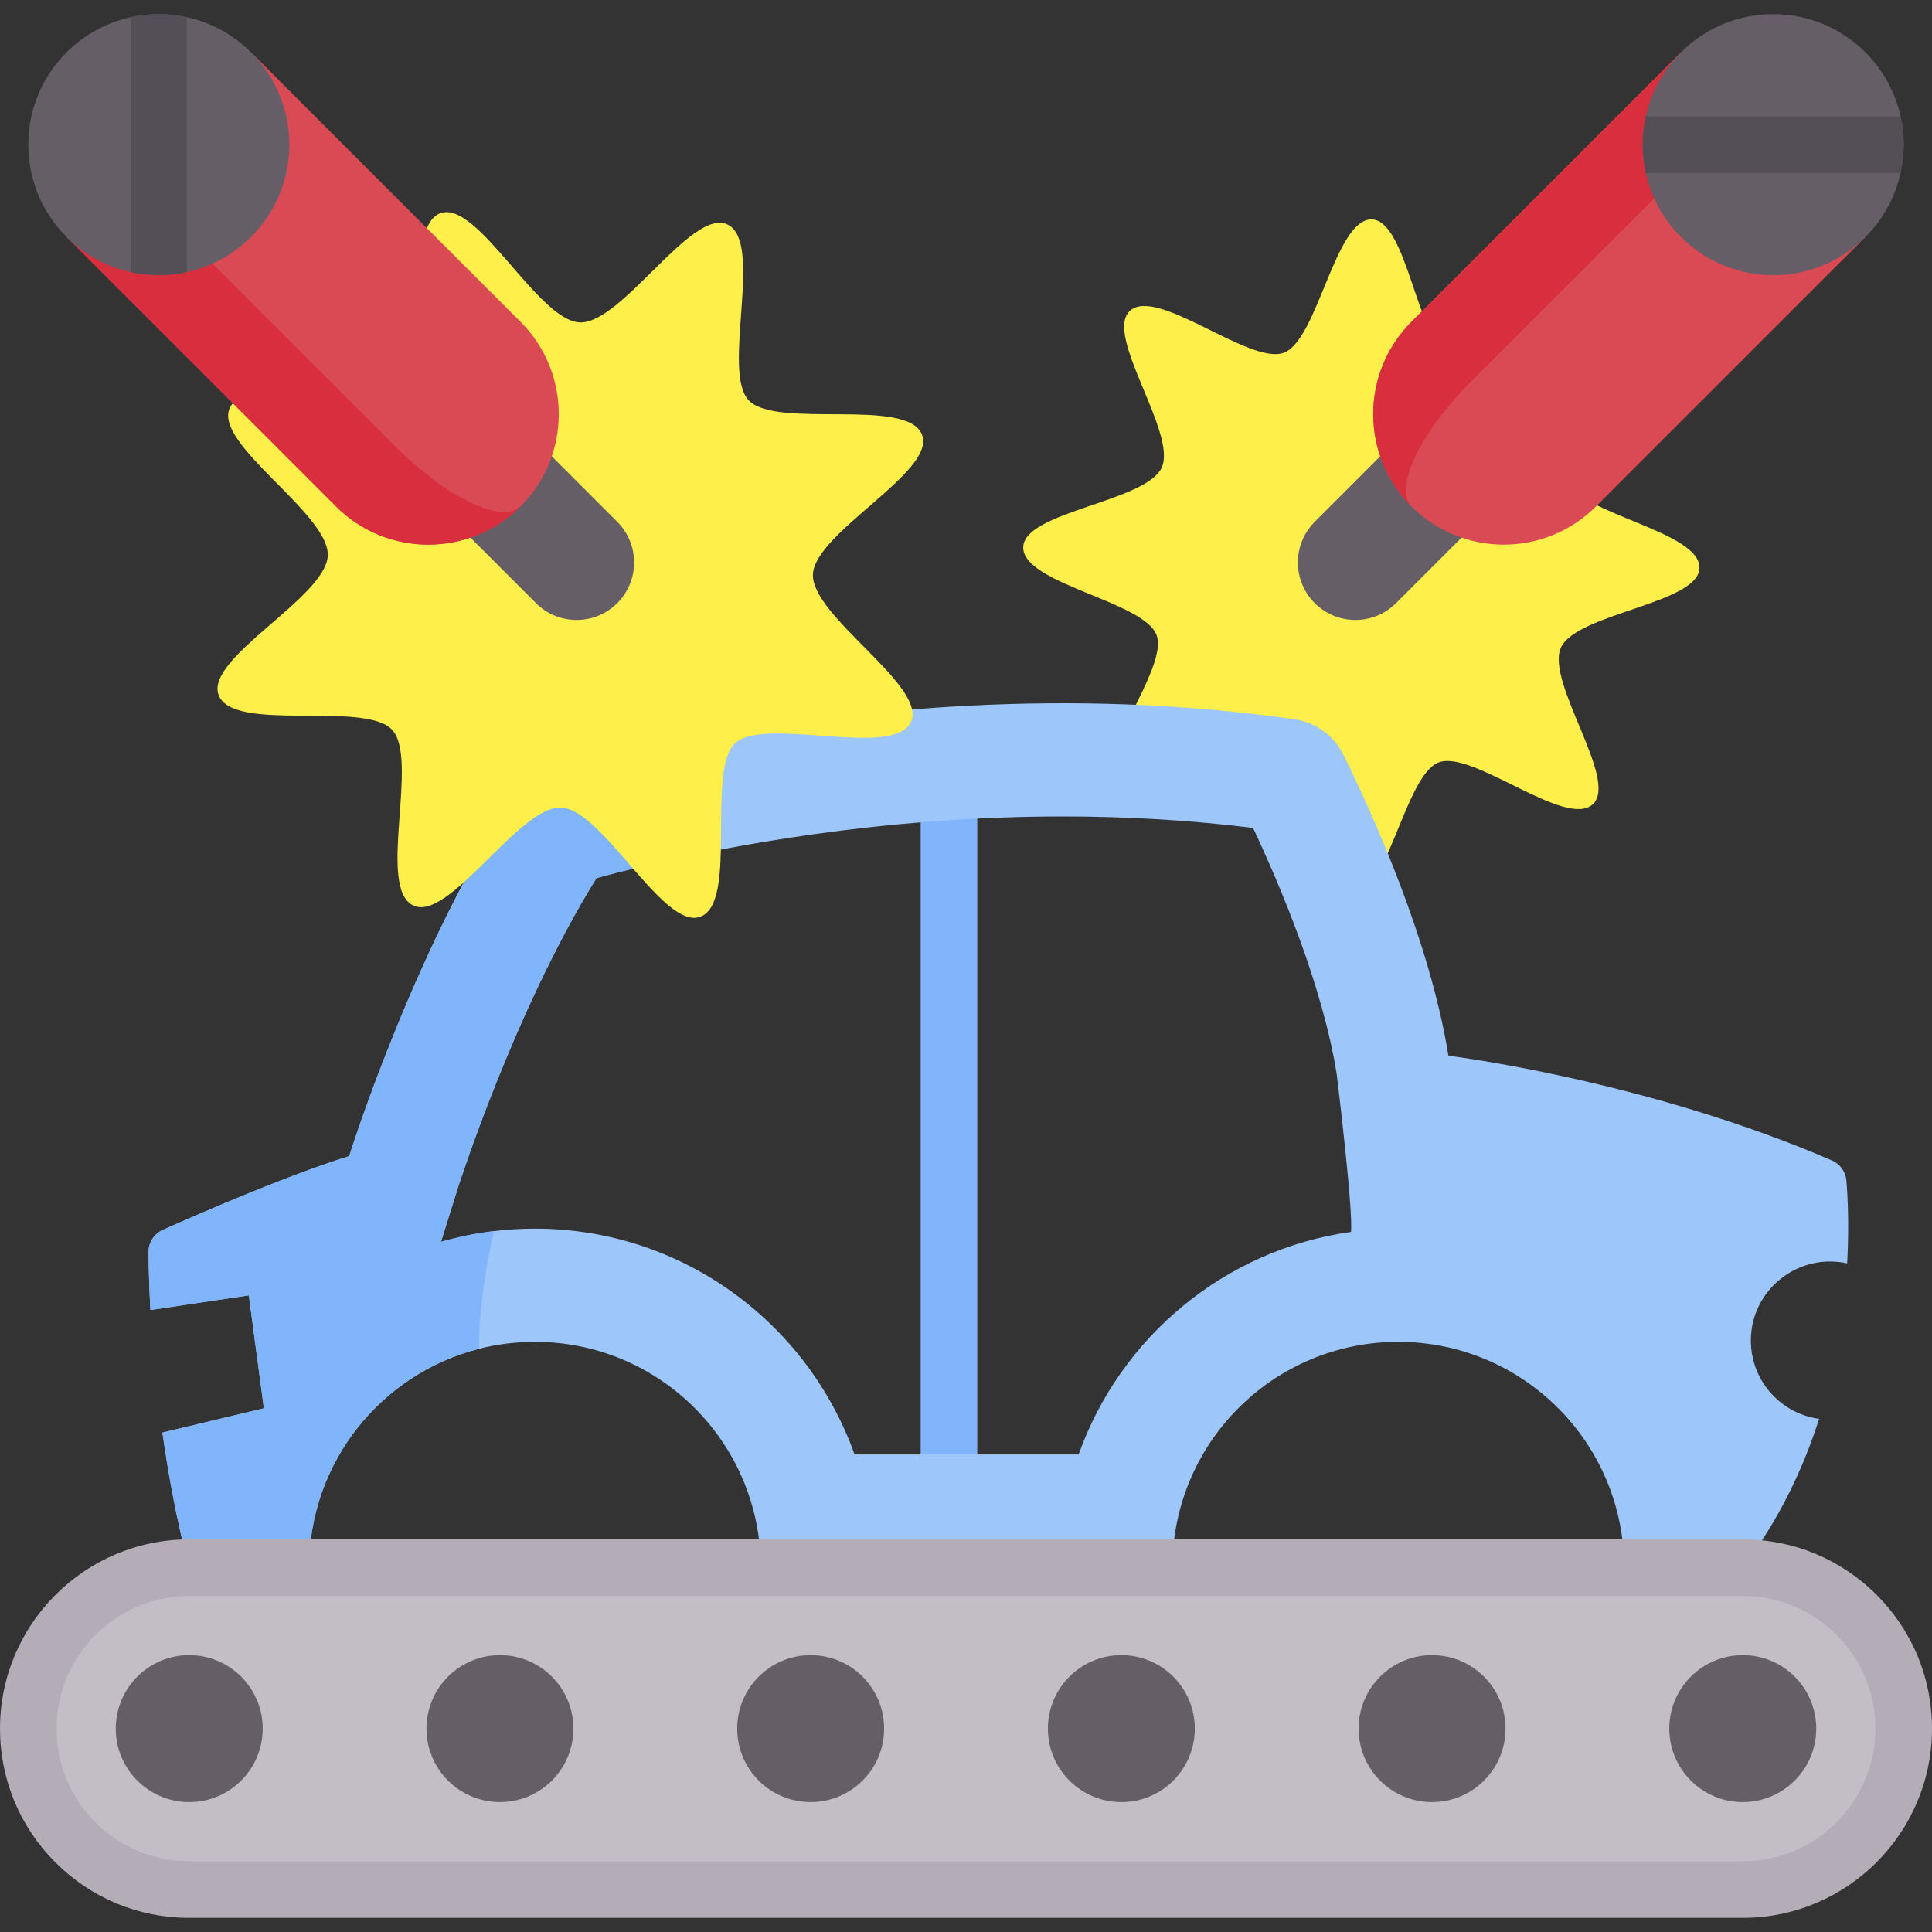 <svg id="Capa_1" enable-background="new 0 0 512 512" height="512" viewBox="0 0 512 512" width="512" xmlns="http://www.w3.org/2000/svg"><rect x="0" y="0" width="512" height="512" fill="#333333" stroke="none"/><g><path d="m251.482 403.717c-4.142 0-7.5-3.358-7.5-7.5v-189.599c0-4.142 3.358-7.5 7.5-7.5s7.5 3.358 7.5 7.5v189.598c0 4.143-3.357 7.501-7.5 7.501z" fill="#80b4fb"/><path d="m413.662 171.632c4.118-9.124 36.419-11.655 36.711-21.074.302-9.764-31.92-14.322-35.321-23.318-3.4-8.996 17.75-33.728 11.065-40.851-6.449-6.871-32.348 12.597-41.471 8.479-9.124-4.118-11.655-36.419-21.074-36.711-9.764-.302-14.322 31.92-23.318 35.321-8.996 3.4-33.728-17.75-40.851-11.065-6.871 6.449 12.597 32.348 8.479 41.471-4.118 9.124-36.419 11.655-36.711 21.074-.302 9.764 31.92 14.322 35.321 23.318 3.4 8.996-17.75 33.728-11.065 40.851 6.449 6.871 32.348-12.597 41.471-8.479 9.124 4.118 11.655 36.419 21.074 36.711 9.764.302 14.322-31.92 23.318-35.321 8.996-3.4 33.728 17.75 40.851 11.065 6.871-6.448-12.597-32.347-8.479-41.471z" fill="#ffef4a"/><path d="m485.496 307.533c-49.572-21.399-101.646-27.751-101.646-27.751-4.969-30.818-20.343-64.602-27.795-79.708-2.508-5.084-7.341-8.644-12.953-9.449-60.324-8.653-116.816-2.559-154.982 4.527-30.27 5.6-49.02 11.84-49.02 11.84-27.94 39.9-46.56 99.39-46.56 99.39-16.807 5.252-40.257 15.482-49.373 19.551-2.348 1.048-3.843 3.395-3.812 5.966.062 5.255.237 10.355.505 15.273l26.08-3.88 3.99 29.93-26.89 6.43c3.12 22.08 7.11 35.8 7.11 35.8h31.75c0-27.95 19.15-51.42 45.05-58.01 4.74-1.2 9.7-1.84 14.81-1.84 33.06 0 59.85 26.79 59.85 59.85h109.09c0-33.06 26.8-59.85 59.86-59.85s59.85 26.79 59.85 59.85h31.44c9.63-12.65 16.03-26.29 20.24-39.44-10.971-1.492-19.235-11.478-17.96-23.116 1.144-10.449 10.171-18.518 20.682-18.584 1.618-.01 3.195.16 4.708.5.54-9.803.156-17.552-.196-21.899-.192-2.363-1.652-4.441-3.828-5.38zm-127.466 18.938c-33.51 4.7-61.15 27.94-72.18 58.98h-59.39c-12.38-34.84-45.67-59.85-84.7-59.85-3.68 0-7.3.23-10.87.66-4.8.57-9.49 1.54-14.03 2.85l4.31-13.77c.16-.49 15.07-47.5 36.91-82.65 3.01-.82 6.68-1.77 10.94-2.8 23.38-5.64 64.67-13.52 112.62-13.52 17.26 0 34.16 1.02 50.43 3.04 7.23 15.37 18.39 41.73 22.16 65.15 0 0 4.42 36.03 3.8 41.91z" fill="#9dc6fb"/><path d="m188.12 195.151c-4.91 8.39-11.75 20.5-19.1 34.74-4.26 1.03-7.93 1.98-10.94 2.8-21.84 35.15-36.75 82.16-36.91 82.65l-4.31 13.77c4.54-1.31 9.23-2.28 14.03-2.85-2.52 11.02-3.97 21.57-3.94 31.18-25.9 6.59-45.05 30.06-45.05 58.01h-31.75s-3.99-13.72-7.11-35.8l26.89-6.43-3.99-29.93-26.08 3.88c-.268-4.919-.443-10.018-.505-15.273-.03-2.571 1.464-4.918 3.812-5.966 9.116-4.069 32.566-14.298 49.373-19.551 0 0 18.62-59.49 46.56-99.39 0 0 18.75-6.24 49.02-11.84z" fill="#80b4fb"/><path d="m461.852 415.454h-411.703c-23.554 0-42.649 19.094-42.649 42.648 0 23.554 19.094 42.649 42.649 42.649h411.703c23.554 0 42.648-19.094 42.648-42.649 0-23.553-19.094-42.648-42.648-42.648z" fill="#c3bec6"/><path d="m461.85 508.251h-411.7c-13.398 0-25.992-5.216-35.463-14.687-9.471-9.47-14.687-22.064-14.687-35.463 0-27.653 22.497-50.15 50.15-50.15h411.7c13.386 0 25.979 5.215 35.46 14.683 9.475 9.473 14.69 22.068 14.69 35.467 0 27.653-22.497 50.15-50.15 50.15zm-411.7-85.3c-19.382 0-35.15 15.768-35.15 35.15 0 9.391 3.656 18.219 10.293 24.856 6.638 6.638 15.465 10.293 24.856 10.293h411.7c19.382 0 35.15-15.768 35.15-35.15 0-9.392-3.655-18.219-10.293-24.857-6.646-6.637-15.475-10.293-24.857-10.293h-411.699z" fill="#b4acb7"/><path d="m348.42 159.832c-5.952-5.952-5.952-15.602 0-21.553l38.133-38.133 21.553 21.553-38.133 38.133c-5.952 5.952-15.602 5.952-21.553 0z" fill="#665e66"/><path d="m374.05 134.202c-13.506-13.506-13.506-35.404 0-48.91l71.411-71.411 48.91 48.91-71.411 71.411c-13.507 13.506-35.404 13.506-48.91 0z" fill="#da4a54"/><path d="m374.046 134.199c-13.506-13.506-13.506-35.398 0-48.904l71.415-71.415 15.804 15.804-71.415 71.415c-13.505 13.506-20.577 28.327-15.804 33.1z" fill="#d82e3d"/><path d="m503.67 45.831c-1.36 6.22-4.47 12.12-9.3 16.96-13.51 13.51-35.4 13.51-48.91 0-4.84-4.84-7.94-10.74-9.3-16.96-1.11-4.94-1.11-10.06 0-15 1.36-6.21 4.46-12.12 9.3-16.95 13.51-13.51 35.4-13.51 48.91 0 4.83 4.83 7.93 10.74 9.3 16.95 1.11 4.94 1.11 10.06 0 15z" fill="#665e66"/><path d="m503.67 45.831h-67.51c-1.11-4.94-1.11-10.06 0-15h67.51c1.11 4.94 1.11 10.06 0 15z" fill="#544f57"/><path d="m148.647 214.01c11.089.432 27.141 32.564 36.94 28.941 10.157-3.756 1.422-38.76 9.248-46s42.045 4.19 46.579-5.644c4.374-9.487-26.414-27.989-25.982-39.077.432-11.089 32.564-27.141 28.941-36.94-3.756-10.157-38.76-1.422-46-9.248s4.19-42.045-5.644-46.579c-9.487-4.374-27.989 26.414-39.077 25.982-11.089-.432-27.141-32.564-36.94-28.941-10.157 3.756-1.422 38.76-9.248 46s-42.045-4.19-46.579 5.644c-4.374 9.487 26.414 27.989 25.982 39.077-.432 11.089-32.564 27.141-28.941 36.94 3.756 10.157 38.76 1.422 46 9.248s-4.19 42.045 5.644 46.579c9.487 4.374 27.988-26.414 39.077-25.982z" fill="#ffef4a"/><path d="m163.581 159.832c-5.952 5.952-15.602 5.952-21.553 0l-38.133-38.133 21.553-21.553 38.133 38.133c5.951 5.951 5.951 15.601 0 21.553z" fill="#665e66"/><path d="m137.95 134.202c-13.506 13.506-35.404 13.506-48.91 0l-71.411-71.412 48.91-48.91 71.411 71.411c13.506 13.507 13.506 35.405 0 48.911z" fill="#da4a54"/><path d="m137.948 134.205c-13.506 13.506-35.398 13.506-48.904 0l-71.414-71.415 15.804-15.804 71.415 71.415c13.505 13.506 28.326 20.577 33.099 15.804z" fill="#d82e3d"/><path d="m66.54 62.791c-4.84 4.84-10.74 7.94-16.96 9.3-4.94 1.11-10.06 1.11-15 0-6.21-1.36-12.12-4.46-16.95-9.3-13.51-13.51-13.51-35.4 0-48.91 4.83-4.83 10.74-7.93 16.95-9.3 4.94-1.11 10.06-1.11 15 0 6.22 1.36 12.12 4.47 16.96 9.3 13.51 13.51 13.51 35.4 0 48.91z" fill="#665e66"/><path d="m49.58 4.581v67.51c-4.94 1.11-10.06 1.11-15 0v-67.51c4.94-1.11 10.06-1.11 15 0z" fill="#544f57"/><g fill="#665e66"><circle cx="50.149" cy="458.103" r="19.472"/><circle cx="461.851" cy="458.103" r="19.472"/><circle cx="379.511" cy="458.103" r="19.472"/><circle cx="297.17" cy="458.103" r="19.472"/><circle cx="214.83" cy="458.103" r="19.472"/><circle cx="132.489" cy="458.103" r="19.472"/></g></g></svg>